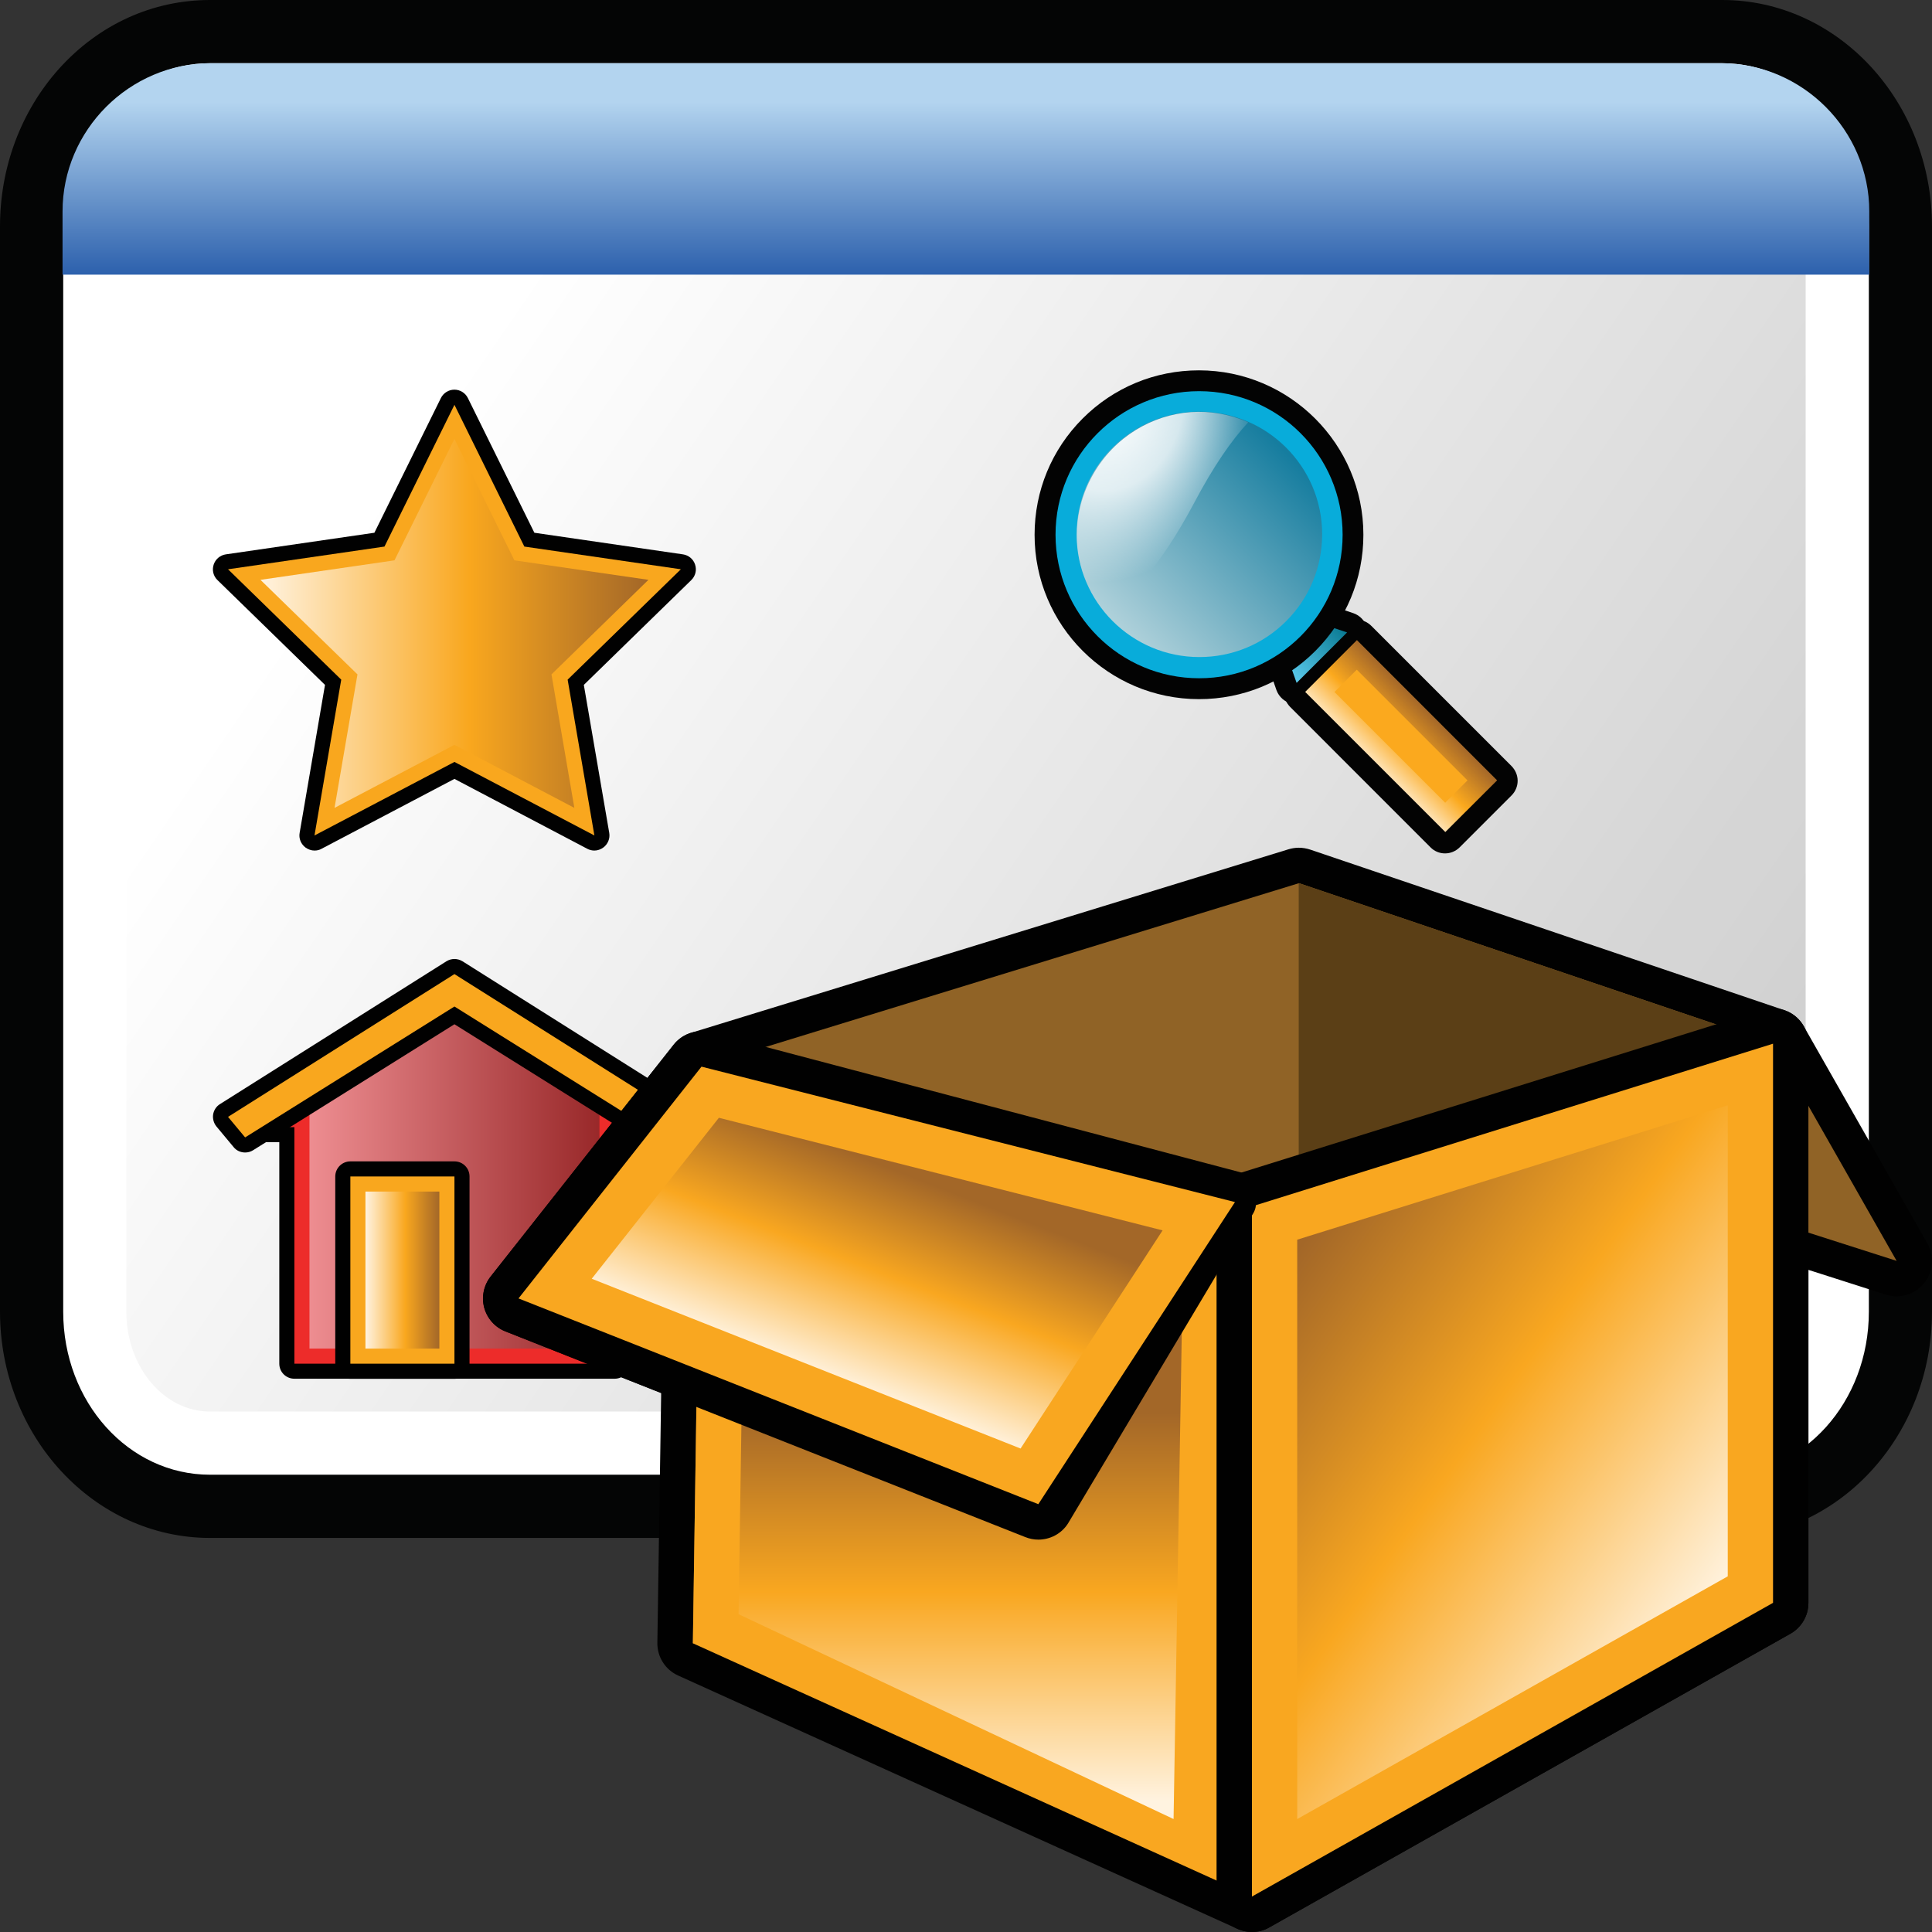 <?xml version="1.0" encoding="utf-8"?>
<!-- Generator: Adobe Illustrator 14.0.0, SVG Export Plug-In . SVG Version: 6.00 Build 43363)  -->
<!DOCTYPE svg PUBLIC "-//W3C//DTD SVG 1.1//EN" "http://www.w3.org/Graphics/SVG/1.1/DTD/svg11.dtd">
<svg version="1.1" id="Layer_1" xmlns="http://www.w3.org/2000/svg" xmlns:xlink="http://www.w3.org/1999/xlink" x="0px" y="0px"
	 width="32px" height="32px" viewBox="0 0 32 32" enable-background="new 0 0 32 32" xml:space="preserve">
<rect x="0" y="0" width="32" height="32" fill="#333333" stroke="none"/>
<g>
	<g>
		<g>
			<path id="path4993_4_" fill="#040505" d="M3.478,25.473C1.56,25.473,0,23.793,0,21.725V3.75c0-0.982,0.349-1.91,0.979-2.613
				C1.639,0.405,2.526,0,3.479,0h25.048C30.443,0,32,1.68,32,3.75v17.977c0,2.066-1.557,3.746-3.473,3.746H3.478L3.478,25.473z"/>
			<path id="rect26074_4_" fill="#FFFFFF" d="M3.478,1.047h25.046c1.346,0,2.43,1.203,2.43,2.703v17.977
				c0,1.496-1.084,2.699-2.43,2.699H3.478c-1.348,0-2.431-1.203-2.431-2.699V3.75C1.047,2.256,2.131,1.047,3.478,1.047z"/>
			
				<linearGradient id="SVGID_1_" gradientUnits="userSpaceOnUse" x1="1437.829" y1="-2012.642" x2="1414.905" y2="-1996.892" gradientTransform="matrix(1 0 0 -1 -1407.7 -1990.199)">
				<stop  offset="0" style="stop-color:#030303;stop-opacity:0.21"/>
				<stop  offset="1" style="stop-color:#030303;stop-opacity:0"/>
			</linearGradient>
			<path fill="url(#SVGID_1_)" d="M3.478,23.38c-0.764,0-1.385-0.74-1.385-1.651V3.751c0-0.914,0.621-1.656,1.385-1.656h25.046
				c0.764,0,1.383,0.742,1.383,1.656v17.978c0,0.911-0.621,1.651-1.383,1.651H3.478z"/>
			
				<linearGradient id="path26098_1_" gradientUnits="userSpaceOnUse" x1="2729.992" y1="-4732.412" x2="2729.992" y2="-4729.562" gradientTransform="matrix(1 0 0 -1 -2713.994 -4727.863)">
				<stop  offset="0" style="stop-color:#2D61AD"/>
				<stop  offset="1" style="stop-color:#B3D4EF"/>
			</linearGradient>
			<path id="path26098_4_" fill="url(#path26098_1_)" d="M3.491,1.047c-1.347,0-2.455,1.109-2.455,2.455v1.047h29.925V3.502
				c0-1.346-1.109-2.455-2.455-2.455H3.491z"/>
		</g>
	</g>
	<g>
		<path id="path4948_1_" fill="#030303" d="M21.715,11.562c-0.084,0.084-0.207,0.118-0.322,0.092
			c-0.113-0.026-0.209-0.11-0.25-0.221l-0.313-0.895c-0.045-0.126-0.013-0.266,0.08-0.359l0.244-0.244
			c0.094-0.092,0.229-0.125,0.354-0.083l0.907,0.304c0.113,0.038,0.199,0.132,0.228,0.249c0.027,0.116-0.008,0.238-0.094,0.323
			L21.715,11.562L21.715,11.562z"/>
		<path id="path4951_1_" fill="#030303" d="M24.178,14.033c-0.135,0.136-0.354,0.136-0.486,0l-2.322-2.323
			c-0.064-0.065-0.104-0.152-0.104-0.244c0-0.091,0.035-0.179,0.104-0.244l0.855-0.856c0.137-0.136,0.354-0.135,0.488,0l2.322,2.322
			c0.064,0.065,0.102,0.152,0.102,0.244c0,0.092-0.037,0.179-0.102,0.244L24.178,14.033z"/>
		
			<linearGradient id="rect3806_2_" gradientUnits="userSpaceOnUse" x1="-25.054" y1="3661.321" x2="-23.872" y2="3661.321" gradientTransform="matrix(0.707 -0.707 0.707 0.707 -2550.032 -2595.628)">
			<stop  offset="0" style="stop-color:#5BCAEC"/>
			<stop  offset="1" style="stop-color:#0B7B94"/>
		</linearGradient>
		<path id="rect3806_1_" fill="url(#rect3806_2_)" d="M21.16,10.415l0.244-0.245l0.908,0.305l-0.836,0.836L21.16,10.415
			L21.16,10.415z"/>
		
			<linearGradient id="rect3809_2_" gradientUnits="userSpaceOnUse" x1="-23.841" y1="3663.745" x2="-25.221" y2="3663.745" gradientTransform="matrix(0.707 -0.707 0.707 0.707 -2550.136 -2595.734)">
			<stop  offset="0" style="stop-color:#A56829"/>
			<stop  offset="0.5" style="stop-color:#FBA91E"/>
			<stop  offset="1" style="stop-color:#FFF4E2"/>
		</linearGradient>
		<polygon id="rect3809_1_" fill="url(#rect3809_2_)" points="21.618,11.46 22.475,10.602 24.797,12.925 23.939,13.781 		"/>
		
			<rect id="rect4968_1_" x="22.947" y="10.895" transform="matrix(0.707 -0.707 0.707 0.707 -1.823 19.982)" fill="#FBA91E" width="0.522" height="2.594"/>
		<path id="path4971_1_" fill="#030303" d="M21.785,10.783c-0.514,0.514-1.197,0.797-1.926,0.797c-1.502,0-2.725-1.222-2.723-2.723
			c0-0.728,0.283-1.412,0.797-1.926c0.514-0.514,1.197-0.797,1.926-0.797c1.501,0.001,2.723,1.223,2.723,2.723
			C22.582,9.585,22.299,10.269,21.785,10.783L21.785,10.783z"/>
		<path id="path3707_1_" fill="#08ACDA" d="M22.238,8.857c0.001,1.312-1.064,2.378-2.377,2.377c-1.313,0-2.378-1.065-2.378-2.377
			c-0.001-1.312,1.065-2.378,2.378-2.378S22.238,7.544,22.238,8.857z"/>
		
			<linearGradient id="path4980_2_" gradientUnits="userSpaceOnUse" x1="336.125" y1="2373.744" x2="340.19" y2="2373.744" gradientTransform="matrix(0.707 -0.707 0.707 0.707 -1897.72 -1430.513)">
			<stop  offset="0" style="stop-color:#B1D2DB"/>
			<stop  offset="1" style="stop-color:#167D9F"/>
		</linearGradient>
		<path id="path4980_1_" fill="url(#path4980_2_)" d="M21.303,10.288c-0.383,0.384-0.894,0.595-1.438,0.595
			c-1.12,0-2.033-0.912-2.033-2.032c0.002-0.543,0.213-1.055,0.596-1.438c0.387-0.384,0.896-0.596,1.438-0.595
			c1.121,0,2.033,0.912,2.033,2.032C21.898,9.394,21.688,9.904,21.303,10.288L21.303,10.288z"/>
		
			<radialGradient id="path3747_2_" cx="2473.802" cy="652.468" r="2.086" gradientTransform="matrix(1.09 0.425 -0.51 1.317 -2345.242 -1903.905)" gradientUnits="userSpaceOnUse">
			<stop  offset="0" style="stop-color:#FFFFFF"/>
			<stop  offset="0.471" style="stop-color:#FFFFFF;stop-opacity:0.787"/>
			<stop  offset="1" style="stop-color:#FFFFFF;stop-opacity:0"/>
		</radialGradient>
		<path id="path3747_1_" fill="url(#path3747_2_)" d="M19.729,6.826c-0.648,0.045-1.268,0.411-1.619,1.023
			c-0.443,0.772-0.332,1.695,0.211,2.333c0.371-0.28,0.855-0.719,1.461-1.858c0.318-0.602,0.617-1.033,0.893-1.33
			C20.365,6.86,20.045,6.804,19.729,6.826z"/>
	</g>
	<g>
		<path fill="#010101" d="M9.845,14.088c-0.04,0-0.081-0.01-0.117-0.029l-2.201-1.158l-2.202,1.158
			c-0.036,0.021-0.077,0.029-0.116,0.029c-0.052,0-0.103-0.018-0.147-0.049c-0.077-0.057-0.116-0.15-0.099-0.244l0.42-2.451
			L3.602,9.608C3.533,9.542,3.509,9.442,3.539,9.352c0.029-0.09,0.107-0.156,0.201-0.17l2.461-0.358l1.101-2.23
			c0.042-0.085,0.129-0.14,0.224-0.14l0,0c0.095,0,0.182,0.054,0.224,0.14l1.101,2.23l2.461,0.358
			c0.095,0.014,0.173,0.08,0.201,0.17c0.03,0.09,0.006,0.189-0.063,0.256l-1.78,1.736l0.421,2.451
			c0.016,0.094-0.023,0.188-0.1,0.244C9.948,14.07,9.896,14.088,9.845,14.088L9.845,14.088z"/>
		<polygon fill="#F9A71E" points="7.527,6.705 8.685,9.053 11.277,9.429 9.402,11.257 9.845,13.838 7.527,12.62 5.209,13.838 
			5.652,11.257 3.777,9.429 6.368,9.053 		"/>
		
			<linearGradient id="SVGID_2_" gradientUnits="userSpaceOnUse" x1="567.394" y1="820.005" x2="573.82" y2="820.005" gradientTransform="matrix(1 0 0 1 -563.08 -809.68)">
			<stop  offset="0" style="stop-color:#FFF3E0"/>
			<stop  offset="0.539" style="stop-color:#F9A71E"/>
			<stop  offset="1" style="stop-color:#A36728"/>
		</linearGradient>
		<polygon fill="url(#SVGID_2_)" points="7.527,12.337 5.541,13.381 5.921,11.17 4.314,9.604 6.534,9.281 7.527,7.27 8.52,9.281 
			10.74,9.604 9.134,11.17 9.513,13.381 		"/>
	</g>
	<g>
		<path fill="#010101" d="M17.868,21.986c-0.138,0-0.25-0.11-0.25-0.25v-5c0-0.138,0.112-0.25,0.25-0.25h7.5
			c0.138,0,0.25,0.112,0.25,0.25v5c0,0.14-0.112,0.25-0.25,0.25H17.868z"/>
		<rect x="17.868" y="16.736" fill="#FFFFFF" width="7.5" height="5"/>
		<line fill="none" stroke="#010101" stroke-width="0.25" x1="17.868" y1="21.736" x2="20.76" y2="18.665"/>
		<line fill="none" stroke="#010101" stroke-width="0.25" x1="25.368" y1="21.736" x2="22.477" y2="18.665"/>
		<polyline fill="none" stroke="#010101" stroke-width="0.25" points="25.368,16.736 21.618,19.236 17.868,16.736 		"/>
		
			<linearGradient id="SVGID_3_" gradientUnits="userSpaceOnUse" x1="584.699" y1="826.5" x2="584.699" y2="827.876" gradientTransform="matrix(1 0 0 1 -563.08 -809.68)">
			<stop  offset="0" style="stop-color:#B4B2B4;stop-opacity:0"/>
			<stop  offset="0.91" style="stop-color:#B4B2B4;stop-opacity:0.91"/>
			<stop  offset="1" style="stop-color:#B4B2B4"/>
		</linearGradient>
		<polygon fill="url(#SVGID_3_)" points="18.694,16.857 24.543,16.857 21.618,18.809 		"/>
		
			<linearGradient id="SVGID_4_" gradientUnits="userSpaceOnUse" x1="584.698" y1="828.246" x2="584.698" y2="831.323" gradientTransform="matrix(1 0 0 1 -563.08 -809.68)">
			<stop  offset="0" style="stop-color:#B4B2B4;stop-opacity:0"/>
			<stop  offset="0.91" style="stop-color:#B4B2B4;stop-opacity:0.91"/>
			<stop  offset="1" style="stop-color:#B4B2B4"/>
		</linearGradient>
		<polygon fill="url(#SVGID_4_)" points="18.447,21.596 21.618,18.227 24.789,21.596 		"/>
		
			<linearGradient id="SVGID_5_" gradientUnits="userSpaceOnUse" x1="583.339" y1="828.835" x2="581.105" y2="828.835" gradientTransform="matrix(1 0 0 1 -563.08 -809.68)">
			<stop  offset="0" style="stop-color:#B4B2B4;stop-opacity:0"/>
			<stop  offset="0.91" style="stop-color:#B4B2B4;stop-opacity:0.91"/>
			<stop  offset="1" style="stop-color:#B4B2B4"/>
		</linearGradient>
		<polygon fill="url(#SVGID_5_)" points="18.014,17.204 20.27,18.708 18.014,21.105 		"/>
		
			<linearGradient id="SVGID_6_" gradientUnits="userSpaceOnUse" x1="-494.823" y1="828.835" x2="-497.059" y2="828.835" gradientTransform="matrix(-1 0 0 1 -471.889 -809.68)">
			<stop  offset="0" style="stop-color:#B4B2B4;stop-opacity:0"/>
			<stop  offset="0.91" style="stop-color:#B4B2B4;stop-opacity:0.91"/>
			<stop  offset="1" style="stop-color:#B4B2B4"/>
		</linearGradient>
		<polygon fill="url(#SVGID_6_)" points="25.18,17.204 22.926,18.708 25.18,21.105 		"/>
	</g>
	<g>
		<path fill="#010101" d="M11.058,18.202l-3.343-2.109c-0.041-0.026-0.088-0.038-0.134-0.038c-0.046,0-0.093,0.012-0.134,0.038
			l-3.45,2.177C3.924,18.314,3.88,18.395,3.88,18.48v0.188c0,0.14,0.112,0.25,0.25,0.25h0.496v3.668c0,0.14,0.112,0.25,0.25,0.25
			h5.304c0.138,0,0.25-0.11,0.25-0.25v-3.668h0.495c0.139,0,0.25-0.11,0.25-0.25v-0.256C11.175,18.328,11.131,18.248,11.058,18.202z
			"/>
		<polygon fill="#ED2C2A" points="10.925,18.413 7.581,16.305 4.13,18.48 4.13,18.669 4.876,18.669 4.876,22.587 10.179,22.587 
			10.179,18.669 10.925,18.669 		"/>
		
			<linearGradient id="SVGID_7_" gradientUnits="userSpaceOnUse" x1="567.776" y1="829.148" x2="573.547" y2="829.148" gradientTransform="matrix(1 0 0 1 -563.08 -809.68)">
			<stop  offset="0" style="stop-color:#F5969A"/>
			<stop  offset="1" style="stop-color:#8F1D1E"/>
		</linearGradient>
		<polygon fill="url(#SVGID_7_)" points="5.126,22.337 5.126,18.419 4.696,18.419 7.581,16.6 10.466,18.419 9.929,18.419 
			9.929,22.337 		"/>
		<path fill="#010101" d="M4.06,19.089c-0.072,0-0.144-0.03-0.192-0.091l-0.283-0.34c-0.046-0.057-0.065-0.129-0.055-0.199
			c0.012-0.071,0.053-0.135,0.114-0.172l3.75-2.365c0.04-0.025,0.087-0.038,0.133-0.038c0.047,0,0.093,0.013,0.134,0.038l3.75,2.365
			c0.061,0.037,0.102,0.101,0.113,0.172c0.012,0.07-0.009,0.143-0.055,0.199l-0.283,0.34c-0.049,0.061-0.12,0.091-0.192,0.091
			c-0.045,0-0.091-0.013-0.132-0.038l-3.335-2.086l-3.334,2.086C4.152,19.077,4.106,19.089,4.06,19.089L4.06,19.089z"/>
		<polygon fill="#F9A71E" points="7.527,16.671 10.994,18.839 11.277,18.499 7.527,16.134 3.777,18.499 4.06,18.839 		"/>
		<path fill="#010101" d="M5.803,22.837c-0.138,0-0.25-0.11-0.25-0.25v-3.101c0-0.138,0.112-0.25,0.25-0.25h1.724
			c0.139,0,0.25,0.112,0.25,0.25v3.101c0,0.14-0.111,0.25-0.25,0.25H5.803z"/>
		<rect x="5.803" y="19.486" fill="#F9A71E" width="1.724" height="3.101"/>
		
			<linearGradient id="SVGID_8_" gradientUnits="userSpaceOnUse" x1="569.133" y1="830.717" x2="570.357" y2="830.717" gradientTransform="matrix(1 0 0 1 -563.08 -809.68)">
			<stop  offset="0" style="stop-color:#FFF3E0"/>
			<stop  offset="0.539" style="stop-color:#F9A71E"/>
			<stop  offset="1" style="stop-color:#A36728"/>
		</linearGradient>
		<rect x="6.053" y="19.736" fill="url(#SVGID_8_)" width="1.224" height="2.601"/>
	</g>
</g>
<g>
	<path fill="#010101" d="M20.736,32c-0.082,0-0.166-0.018-0.242-0.053l-9.262-4.195c-0.213-0.096-0.348-0.309-0.344-0.543
		l0.063-4.135l-2.58-1.021c-0.173-0.068-0.303-0.215-0.352-0.394c-0.047-0.179-0.008-0.37,0.107-0.515l3.032-3.84
		c0.073-0.094,0.175-0.163,0.288-0.197l9.895-3.04c0.056-0.017,0.114-0.026,0.172-0.026c0.063,0,0.127,0.011,0.188,0.031l7.854,2.66
		c0.136,0.046,0.25,0.14,0.321,0.266l2.047,3.596c0.12,0.211,0.099,0.473-0.054,0.66c-0.113,0.139-0.282,0.217-0.455,0.217
		c-0.06,0-0.119-0.01-0.179-0.028l-1.282-0.41v5.516c0,0.212-0.114,0.407-0.298,0.511l-8.632,4.865
		C20.936,31.975,20.836,32,20.736,32L20.736,32z"/>
	<polygon fill="#906326" points="22.364,17.988 31.414,20.884 29.367,17.287 21.515,14.628 	"/>
	<polygon fill="#906326" points="11.619,17.667 21.515,14.628 21.515,23.889 11.476,27.218 	"/>
	<polygon fill="#5B3F16" points="21.515,14.628 29.367,17.287 29.367,26.548 21.515,23.889 	"/>
	<polygon fill="#F9A720" points="11.619,17.667 20.736,19.982 20.736,31.413 11.476,27.218 	"/>
	
		<linearGradient id="SVGID_9_" gradientUnits="userSpaceOnUse" x1="305.621" y1="-401.68" x2="305.621" y2="-395.244" gradientTransform="matrix(-1 0 0 -1 321.539 -371.84)">
		<stop  offset="0" style="stop-color:#FFF3E0"/>
		<stop  offset="0.539" style="stop-color:#F9A720"/>
		<stop  offset="1" style="stop-color:#A36728"/>
	</linearGradient>
	<polygon fill="url(#SVGID_9_)" points="19.438,30.129 12.233,26.736 12.355,18.628 19.603,20.36 	"/>
	<path fill="#010101" d="M20.736,32c-0.103,0-0.204-0.027-0.296-0.08c-0.181-0.105-0.29-0.299-0.29-0.507V19.982
		c0-0.258,0.166-0.484,0.412-0.561l8.631-2.695c0.057-0.018,0.115-0.025,0.174-0.025c0.123,0,0.245,0.038,0.347,0.113
		c0.15,0.111,0.239,0.285,0.239,0.473v9.261c0,0.212-0.114,0.407-0.298,0.511l-8.632,4.865C20.936,31.975,20.835,32,20.736,32
		L20.736,32z"/>
	<polygon fill="#F9A720" points="20.736,19.982 29.367,17.287 29.367,26.548 20.736,31.413 	"/>
	
		<linearGradient id="SVGID_10_" gradientUnits="userSpaceOnUse" x1="293.139" y1="-398.413" x2="300.514" y2="-393.225" gradientTransform="matrix(-1 0 0 -1 321.539 -371.84)">
		<stop  offset="0" style="stop-color:#FFF3E0"/>
		<stop  offset="0.539" style="stop-color:#F9A720"/>
		<stop  offset="1" style="stop-color:#A36728"/>
	</linearGradient>
	<polygon fill="url(#SVGID_10_)" points="21.486,30.129 21.486,20.533 28.617,18.307 28.617,26.109 	"/>
	<path fill="#010101" d="M17.198,25.501c-0.073,0-0.146-0.014-0.216-0.042l-8.609-3.407c-0.174-0.068-0.304-0.214-0.352-0.394
		c-0.047-0.178-0.008-0.369,0.106-0.515l3.032-3.841c0.113-0.143,0.284-0.223,0.46-0.223c0.048,0,0.097,0.006,0.145,0.019
		l8.798,2.323c0.183,0.047,0.105,0.113,0.174,0.289c0.068,0.178,0.104,0.264,0,0.422l-3.047,5.102
		C17.58,25.405,17.393,25.501,17.198,25.501L17.198,25.501z"/>
	<polygon fill="#F9A720" points="8.588,21.506 17.198,24.914 20.455,19.91 11.619,17.667 	"/>
	
		<linearGradient id="SVGID_11_" gradientUnits="userSpaceOnUse" x1="307.812" y1="-394.681" x2="306.5" y2="-391.306" gradientTransform="matrix(-1 0 0 -1 321.539 -371.84)">
		<stop  offset="0" style="stop-color:#FFF3E0"/>
		<stop  offset="0.539" style="stop-color:#F9A720"/>
		<stop  offset="1" style="stop-color:#A36728"/>
	</linearGradient>
	<polygon fill="url(#SVGID_11_)" points="16.904,23.992 9.801,21.18 11.907,18.514 19.256,20.379 	"/>
</g>
</svg>

